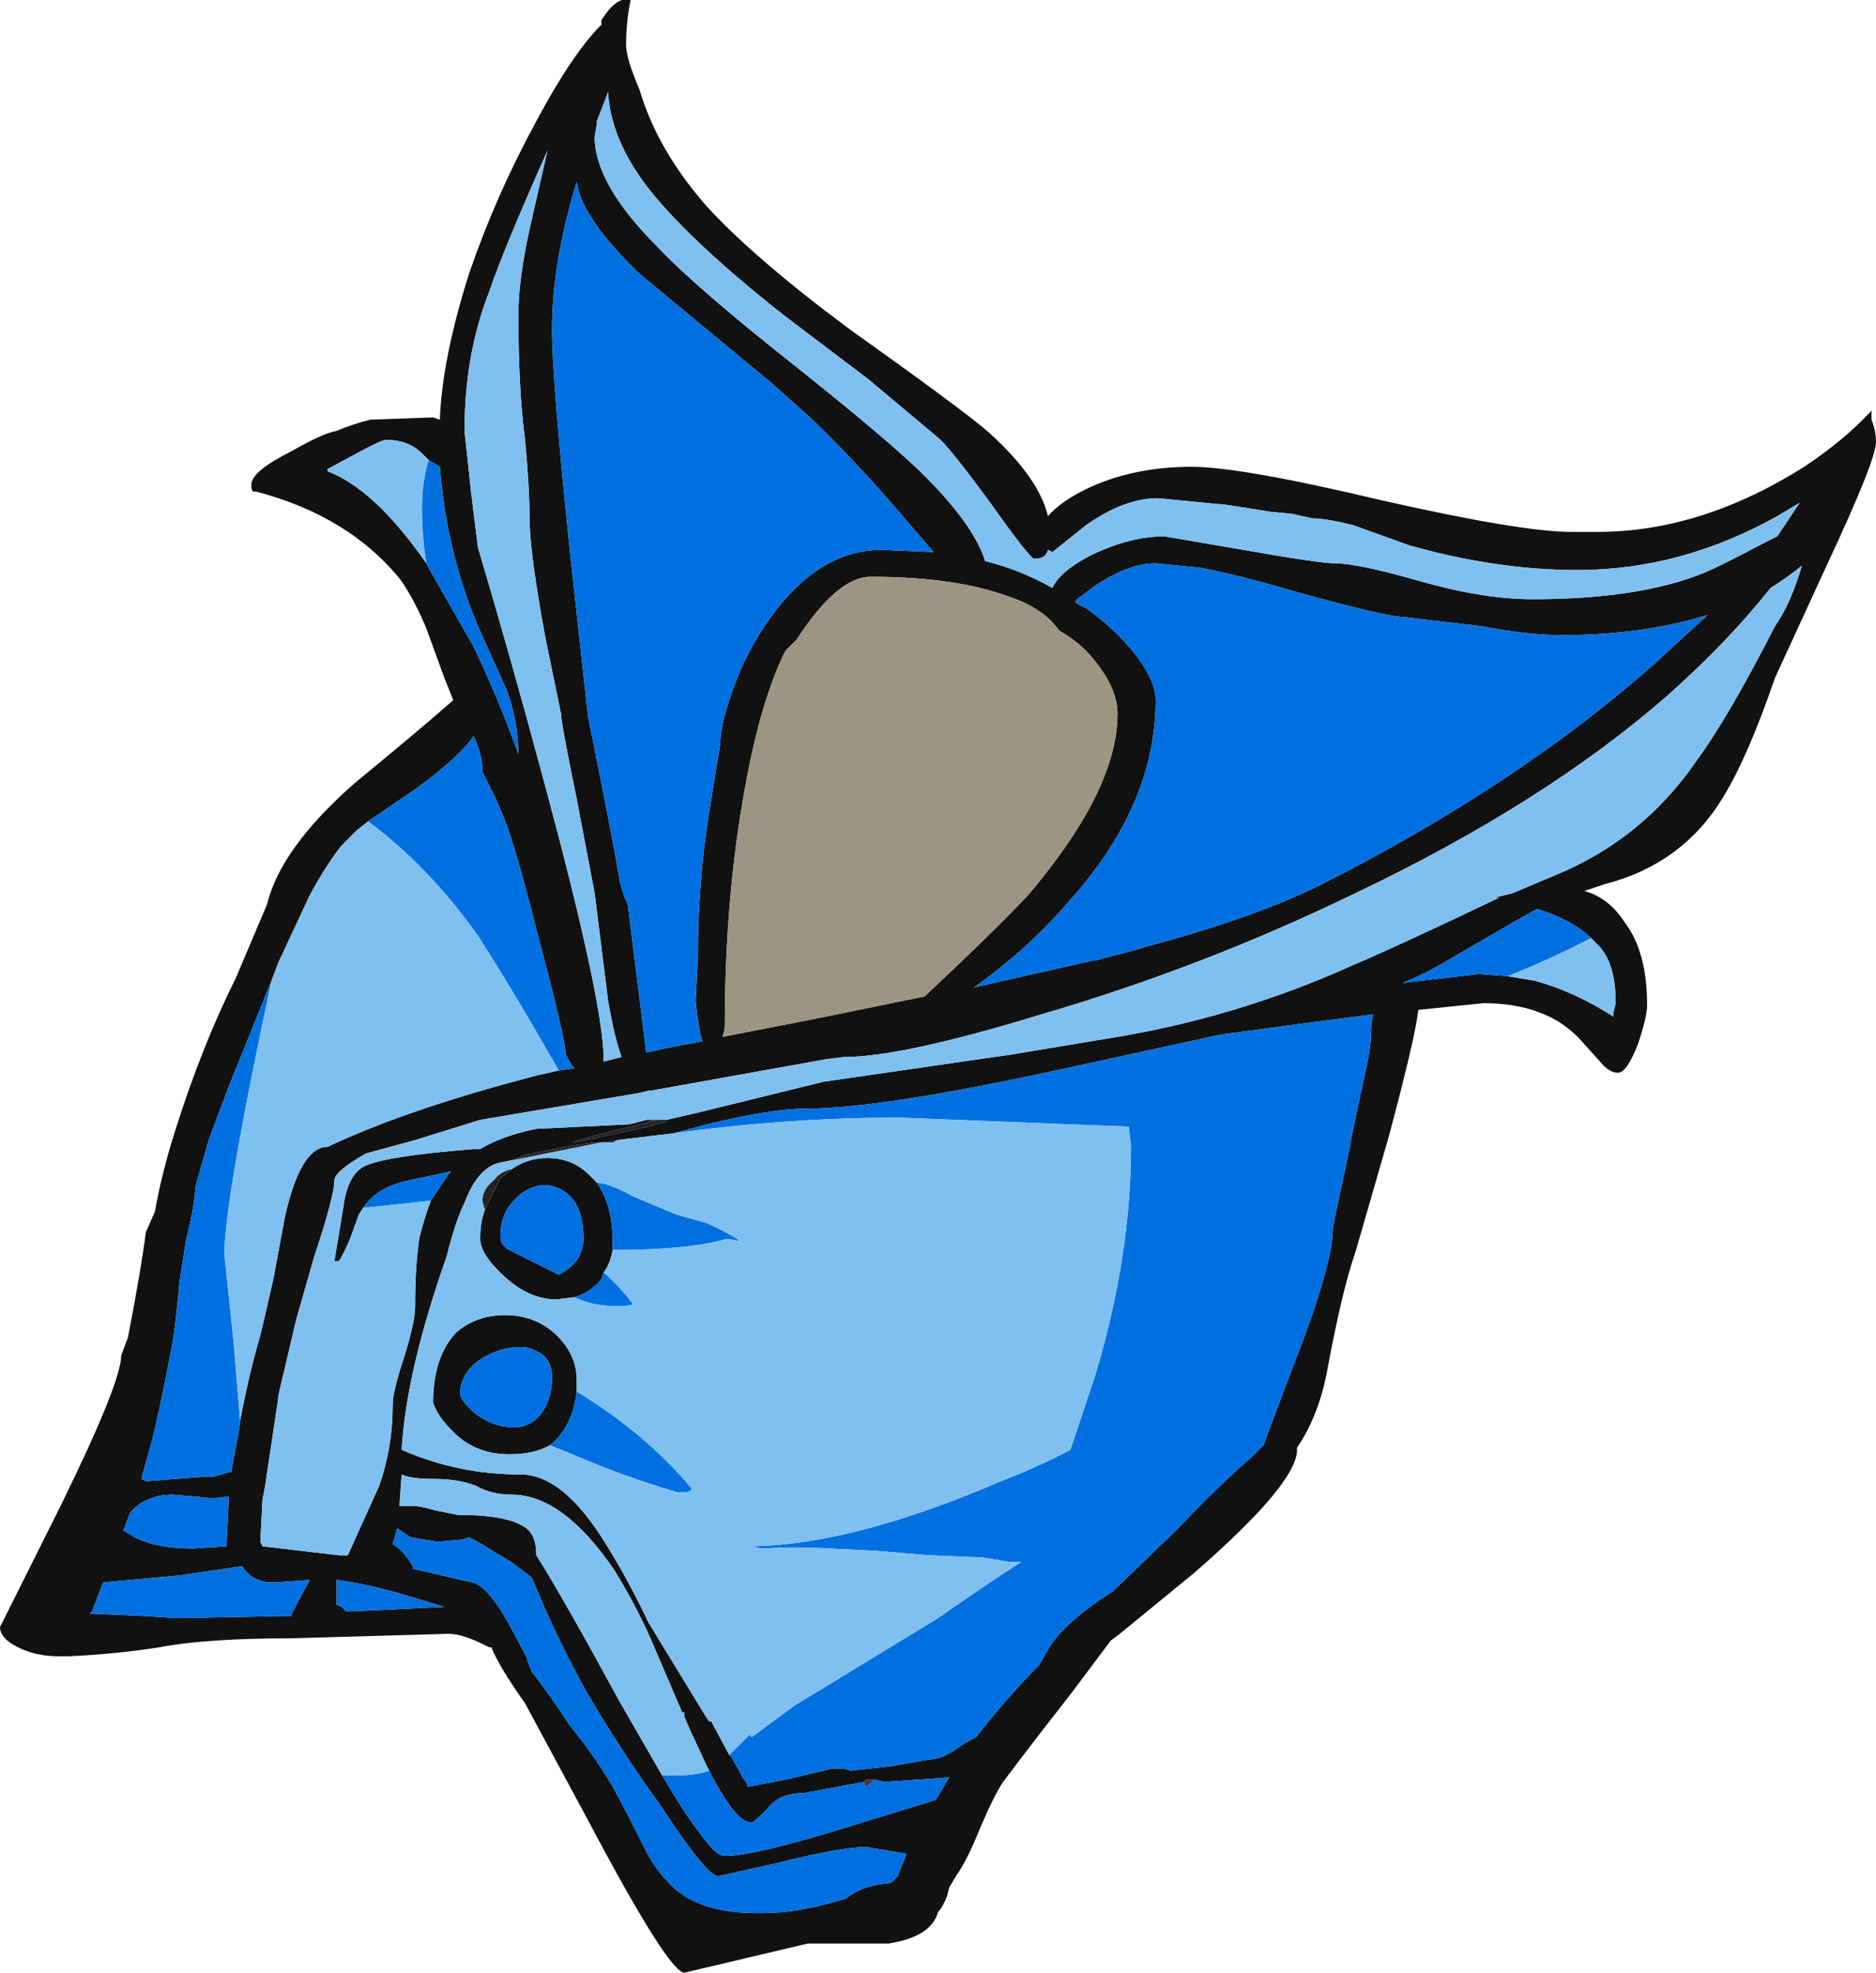 <?xml version="1.0" encoding="UTF-8" standalone="no"?>
<svg xmlns:ffdec="https://www.free-decompiler.com/flash" xmlns:xlink="http://www.w3.org/1999/xlink" ffdec:objectType="shape" height="43.95px" width="41.8px" xmlns="http://www.w3.org/2000/svg">
  <g transform="matrix(1.0, 0.0, 0.0, 1.0, 21.4, 25.35)">
    <path d="M20.4 -15.5 Q20.4 -15.1 19.3 -12.75 L18.15 -10.25 Q17.55 -8.5 17.0 -7.6 16.1 -6.1 14.35 -5.65 L13.9 -5.5 Q14.45 -5.35 14.8 -4.8 15.3 -4.15 15.3 -2.95 15.3 -2.7 15.1 -2.1 14.85 -1.45 14.65 -1.45 14.45 -1.45 14.25 -1.7 L13.8 -2.2 Q13.05 -3.0 11.65 -3.0 L10.2 -2.85 Q10.15 -2.3 9.55 -0.05 L8.8 2.55 Q8.5 3.4 8.15 5.3 7.95 6.25 7.5 6.9 L7.5 6.95 Q7.5 7.7 5.2 9.7 L3.55 11.05 3.35 11.2 2.45 12.4 Q1.55 13.55 0.95 14.35 0.75 14.65 0.45 15.35 0.15 16.1 -0.1 16.45 L-0.25 16.7 -0.3 16.9 Q-0.4 17.15 -0.5 17.25 -0.65 17.8 -1.6 17.95 L-3.4 17.95 -6.15 18.6 Q-6.5 18.6 -8.3 15.2 L-9.7 12.6 Q-10.3 11.75 -10.45 11.35 L-10.5 11.35 -10.6 11.3 Q-11.1 11.05 -11.4 11.05 L-14.9 11.15 Q-16.8 11.15 -17.85 11.35 -18.8 11.5 -19.85 11.55 L-20.1 11.55 Q-20.6 11.55 -21.0 11.35 -21.4 11.15 -21.4 10.9 L-20.05 8.2 Q-18.7 5.45 -18.7 4.85 L-18.55 4.45 Q-18.25 2.9 -18.15 2.1 L-17.95 1.65 Q-17.8 0.8 -17.5 -0.15 -16.9 -2.05 -16.15 -3.55 L-15.45 -5.2 Q-15.15 -6.45 -13.5 -7.9 -12.1 -9.05 -11.3 -9.75 L-11.5 -10.25 -11.9 -11.35 Q-12.15 -11.95 -12.45 -12.4 -13.6 -13.85 -15.7 -14.4 L-15.75 -14.4 Q-15.8 -14.4 -15.8 -14.55 -15.8 -14.85 -14.9 -15.3 -14.2 -15.7 -13.9 -15.75 -13.55 -15.9 -13.15 -16.0 L-11.75 -16.05 -11.6 -16.0 Q-11.55 -17.35 -10.95 -19.25 -10.35 -21.0 -9.45 -22.65 -8.65 -24.15 -8.0 -24.8 L-8.0 -24.9 Q-7.65 -25.45 -7.35 -25.35 -7.45 -24.85 -7.45 -24.35 -7.45 -24.05 -7.15 -23.35 -6.75 -22.0 -5.65 -20.75 -4.6 -19.6 -2.45 -18.0 0.15 -16.15 0.65 -15.7 1.75 -14.7 1.95 -13.85 2.25 -14.2 2.9 -14.5 3.9 -14.95 5.15 -14.95 6.25 -14.95 9.4 -14.2 12.5 -13.5 13.6 -13.5 L14.2 -13.5 Q16.5 -13.5 18.8 -14.95 19.7 -15.55 20.3 -16.2 L20.3 -16.0 Q20.4 -15.75 20.4 -15.5 M8.75 -13.65 Q8.15 -13.8 7.85 -13.8 L7.4 -13.9 6.9 -13.95 5.95 -14.1 4.4 -14.25 Q3.65 -14.25 2.8 -13.65 L2.05 -13.05 1.95 -13.1 Q1.9 -12.9 1.65 -12.9 1.55 -12.9 0.7 -14.1 -0.25 -15.4 -0.5 -15.6 L-2.05 -16.9 -3.9 -18.3 Q-6.0 -19.95 -6.95 -21.15 -7.8 -22.25 -7.85 -23.3 L-8.1 -22.65 -8.1 -22.6 -8.15 -22.3 Q-8.15 -21.25 -6.75 -19.85 -5.9 -18.95 -3.75 -17.25 -1.55 -15.5 -0.8 -14.75 0.3 -13.65 0.55 -12.85 1.35 -12.65 2.05 -12.25 2.2 -12.6 2.85 -12.95 3.75 -13.4 4.55 -13.4 L6.3 -13.1 Q8.0 -12.8 8.35 -12.8 8.85 -12.8 10.25 -12.4 11.65 -12.0 12.75 -12.0 15.15 -12.0 16.6 -12.6 16.95 -12.75 17.9 -13.25 L18.2 -13.4 18.7 -14.15 18.2 -13.85 Q16.05 -12.65 13.75 -12.65 11.95 -12.65 10.0 -13.2 L8.75 -13.65 M2.6 -11.9 L2.8 -11.8 Q3.5 -11.3 3.95 -10.7 4.35 -10.15 4.35 -9.75 4.35 -7.4 2.4 -5.25 1.5 -4.2 0.3 -3.35 L2.95 -3.95 3.0 -3.95 3.95 -4.2 4.1 -4.25 Q6.55 -4.9 8.05 -5.65 12.4 -7.85 15.45 -10.55 L16.65 -11.65 Q15.2 -11.2 13.4 -11.2 12.65 -11.2 11.6 -11.4 L9.9 -11.6 Q9.5 -11.6 7.35 -12.2 6.15 -12.55 5.35 -12.7 L4.35 -12.8 Q3.75 -12.8 3.0 -12.3 L2.6 -12.0 2.55 -11.95 2.6 -11.9 M2.2 -11.3 Q1.85 -11.8 1.1 -12.05 -0.1 -12.5 -2.0 -12.5 -2.7 -12.5 -3.55 -11.25 L-3.65 -11.1 -3.9 -10.85 Q-4.45 -9.75 -4.8 -7.8 -5.25 -5.35 -5.25 -2.5 -5.25 -2.4 -5.3 -2.25 L-3.25 -2.65 -0.8 -3.15 Q0.8 -4.65 1.5 -5.4 3.5 -7.75 3.5 -9.45 3.5 -10.1 2.8 -10.85 2.55 -11.1 2.2 -11.3 M-13.3 1.55 L-13.4 1.7 -13.6 2.25 Q-13.75 2.6 -13.85 2.75 L-13.95 2.75 -13.75 1.55 Q-13.65 0.75 -13.2 0.6 -12.7 0.4 -10.85 0.25 L-10.7 0.25 Q-10.2 -0.05 -9.45 -0.2 L-7.4 -0.3 Q-7.35 -0.3 -7.0 -0.4 L-6.55 -0.4 -5.9 -0.55 -3.05 -1.25 0.4 -1.75 1.1 -1.85 3.2 -2.2 Q6.1 -2.65 8.75 -3.85 9.35 -4.1 10.95 -4.85 L12.0 -5.35 11.9 -5.35 12.3 -5.45 13.25 -5.85 Q15.2 -6.65 16.4 -8.4 17.1 -9.35 18.15 -11.4 18.5 -11.9 18.75 -12.75 18.45 -12.5 18.05 -12.25 17.1 -11.05 15.75 -9.85 13.0 -7.45 8.8 -5.45 5.4 -3.8 1.8 -2.75 -1.3 -1.8 -2.6 -1.8 L-3.0 -1.75 -6.9 -1.05 -6.95 -1.05 -7.15 -1.0 -10.7 -0.4 -12.15 0.05 -13.25 0.35 Q-13.95 0.75 -13.95 0.95 -13.95 1.3 -14.4 2.65 L-14.8 4.05 -15.2 5.75 -15.2 5.8 -15.5 7.8 -15.55 8.05 -15.6 9.0 -15.55 9.1 -13.85 9.3 -13.65 9.3 -12.95 7.75 Q-12.65 6.9 -12.65 5.95 -12.65 5.65 -12.4 4.9 -12.15 4.1 -12.15 3.75 -12.15 2.8 -12.05 2.2 -11.95 1.8 -11.8 1.4 -11.6 1.1 -11.4 0.8 L-11.35 0.75 -12.3 0.95 Q-13.0 1.1 -13.3 1.55 M-6.4 -0.1 L-7.65 0.05 -7.75 0.1 -8.15 0.1 Q-8.3 0.1 -9.55 0.35 L-9.6 0.35 -10.0 0.5 -10.25 0.55 Q-10.75 0.65 -11.05 1.45 -11.25 1.85 -11.45 2.65 -12.35 5.2 -12.45 6.95 -11.2 7.5 -9.8 7.5 -8.85 7.5 -7.9 9.05 -7.4 9.85 -6.95 10.8 L-5.7 12.85 -5.6 13.0 -5.55 13.0 -5.5 13.1 -5.15 13.75 -5.1 13.8 -4.85 14.25 -4.75 14.4 -4.75 14.45 -4.7 14.45 -3.9 14.3 -2.85 14.05 -2.6 14.05 -2.45 14.1 -1.55 14.0 -0.7 13.85 Q-0.4 13.85 0.0 13.55 0.15 13.45 0.35 13.35 1.05 12.45 1.75 11.75 L1.95 11.4 Q2.3 10.8 3.4 10.1 L4.8 8.75 Q5.75 7.75 6.5 7.1 L6.75 6.85 7.35 5.25 Q8.3 2.85 8.3 2.0 8.3 1.95 8.55 0.8 L8.7 0.1 8.7 0.05 8.9 -0.9 9.05 -1.6 Q9.15 -2.05 9.15 -2.4 9.15 -2.6 9.2 -2.75 L7.65 -2.55 5.8 -2.3 2.35 -1.55 Q-1.75 -0.65 -3.45 -0.65 -4.2 -0.65 -5.65 -0.3 L-6.4 -0.1 M14.05 -4.45 Q13.65 -4.85 12.85 -5.1 L12.4 -4.85 10.85 -3.95 Q10.35 -3.65 9.85 -3.45 L11.55 -3.65 12.2 -3.6 12.8 -3.5 Q13.7 -3.25 14.55 -2.7 L14.55 -2.8 14.6 -3.0 Q14.6 -3.85 14.25 -4.25 L14.05 -4.45 M-10.9 -14.35 L-10.75 -13.15 Q-10.05 -10.8 -9.35 -8.2 -7.95 -3.05 -7.95 -1.75 L-7.95 -1.7 -7.55 -1.8 Q-7.7 -2.2 -7.85 -3.05 L-8.15 -5.45 -8.55 -7.55 Q-8.9 -9.25 -8.9 -9.45 L-9.25 -11.15 Q-9.6 -13.05 -9.6 -13.8 -9.6 -14.45 -9.7 -15.55 -9.85 -16.65 -9.85 -18.35 -9.85 -19.1 -9.6 -20.25 L-9.2 -22.0 Q-10.2 -19.75 -10.5 -18.85 -11.05 -17.45 -11.05 -15.75 L-10.9 -14.35 M-4.25 -16.85 L-7.15 -19.25 Q-8.45 -20.5 -8.55 -21.3 -9.1 -19.5 -9.1 -18.0 -9.1 -16.9 -8.7 -13.05 L-8.3 -9.4 -7.95 -7.65 Q-7.6 -5.85 -7.6 -5.75 L-7.5 -5.4 Q-7.4 -5.2 -7.4 -5.1 L-7.0 -1.9 -6.55 -2.0 -5.75 -2.15 Q-5.85 -2.5 -5.9 -3.05 L-5.85 -4.05 Q-5.85 -5.7 -5.6 -7.25 L-5.35 -8.8 Q-5.35 -9.2 -5.1 -9.9 -4.85 -10.65 -4.4 -11.35 -3.25 -13.1 -1.75 -13.1 L-0.6 -13.05 -1.2 -13.75 Q-2.35 -15.1 -3.35 -16.05 L-4.25 -16.85 M-11.85 -15.1 L-12.0 -15.25 Q-12.3 -15.55 -12.8 -15.55 -12.9 -15.55 -13.45 -15.25 L-14.1 -14.9 -14.1 -14.85 Q-13.05 -14.45 -11.9 -12.8 L-11.85 -12.7 -10.85 -10.95 Q-10.3 -9.8 -9.85 -8.55 -9.85 -9.25 -10.1 -9.95 L-10.75 -11.4 Q-11.45 -13.05 -11.6 -14.95 L-11.85 -15.1 M-13.2 -7.05 L-13.45 -6.85 -13.8 -6.5 Q-14.15 -6.05 -14.5 -5.4 L-15.2 -3.9 -15.35 -3.5 -16.3 -1.15 -16.75 0.05 -17.05 1.1 Q-17.05 1.45 -17.25 2.25 L-17.4 3.2 Q-17.5 4.35 -17.6 4.8 -17.8 5.85 -18.0 6.7 -18.1 7.05 -18.25 7.6 L-18.15 7.65 -16.85 7.55 -16.65 7.55 -16.3 7.45 -16.25 7.45 -16.1 6.65 -16.05 6.35 -16.05 6.3 Q-15.85 5.25 -15.6 4.4 -15.5 4.0 -15.3 3.1 L-15.05 1.75 Q-14.7 0.2 -14.1 0.2 -12.3 -0.65 -9.4 -1.4 L-8.95 -1.5 -8.6 -1.55 -8.65 -1.6 Q-8.8 -1.85 -8.8 -1.9 -8.8 -2.2 -9.45 -4.65 -9.8 -6.05 -10.1 -6.95 L-10.35 -7.55 -10.65 -8.15 Q-10.65 -8.55 -10.85 -8.95 -11.15 -8.5 -12.1 -7.8 L-13.2 -7.05 M-8.55 0.1 L-6.95 -0.25 -6.8 -0.3 -6.55 -0.35 -6.55 -0.4 -6.75 -0.4 -8.15 -0.05 -8.65 0.1 -8.55 0.1 M-7.75 2.5 Q-7.8 2.8 -7.95 3.0 L-8.0 3.15 Q-8.25 3.45 -8.6 3.55 L-9.0 3.6 Q-9.6 3.6 -10.15 3.1 -10.7 2.6 -10.7 2.25 -10.7 1.8 -10.55 1.5 L-10.25 0.9 -10.0 0.7 Q-9.65 0.45 -9.2 0.45 -8.6 0.45 -8.2 0.9 L-8.1 1.0 Q-7.75 1.5 -7.75 2.3 L-7.75 2.5 M-8.4 2.25 Q-8.4 1.6 -8.7 1.3 -8.95 1.05 -9.3 1.05 -9.7 1.1 -9.95 1.4 -10.25 1.7 -10.25 2.2 -10.25 2.4 -10.05 2.5 L-8.95 3.05 Q-8.65 2.9 -8.5 2.65 -8.4 2.45 -8.4 2.25 M-10.85 5.05 Q-11.15 5.35 -11.15 5.7 -11.15 5.85 -10.8 6.15 -10.4 6.45 -9.95 6.45 -9.5 6.45 -9.25 6.0 -9.1 5.7 -9.1 5.35 -9.1 4.9 -9.45 4.75 -9.7 4.6 -10.15 4.7 -10.55 4.8 -10.85 5.05 M-9.15 6.85 Q-9.5 7.05 -10.05 7.05 -10.85 7.05 -11.35 6.5 -11.65 6.2 -11.75 5.9 -11.75 4.9 -11.25 4.35 -10.8 3.95 -10.15 3.95 -9.5 3.95 -9.05 4.35 -8.55 4.8 -8.55 5.4 L-8.55 5.65 Q-8.6 6.1 -8.8 6.45 -8.95 6.7 -9.15 6.85 M-5.65 14.0 L-5.95 13.35 -6.0 13.25 -6.15 12.9 -6.15 12.8 -6.2 12.8 -6.8 11.4 Q-7.15 10.55 -7.7 9.65 -8.85 7.95 -10.0 7.95 -10.45 7.95 -10.8 7.75 -11.2 7.6 -11.7 7.6 -12.25 7.6 -12.45 7.5 L-12.5 8.2 -12.2 8.2 Q-12.05 8.2 -11.7 8.3 L-11.2 8.4 Q-10.15 8.4 -9.75 8.65 -9.45 8.8 -9.45 9.3 -8.85 10.25 -7.6 12.55 L-6.65 14.2 Q-6.15 15.05 -5.8 15.5 -5.45 16.0 -5.25 16.0 -4.6 16.0 -2.5 15.35 L-0.55 14.75 -0.25 14.25 -1.7 14.35 -1.9 14.3 -2.1 14.3 -2.15 14.35 -3.5 14.6 Q-4.05 14.6 -4.3 14.95 -4.6 15.25 -4.65 15.25 -4.8 15.25 -4.95 15.1 -5.25 14.8 -5.65 14.0 M-11.1 8.95 L-11.65 9.0 -12.25 8.9 -12.55 8.7 -12.65 9.05 Q-12.4 9.2 -12.2 9.55 L-12.2 9.6 -10.9 9.9 Q-10.55 9.95 -10.05 10.85 L-9.65 11.6 -9.65 11.65 -9.55 11.9 Q-9.15 12.4 -8.7 13.1 -8.2 13.7 -7.75 14.45 -7.45 15.0 -6.95 16.0 -6.5 16.75 -5.95 17.0 -5.25 17.35 -3.95 17.25 -3.4 17.2 -2.55 16.95 -2.2 16.65 -1.55 16.6 L-1.4 16.45 -1.2 15.95 -2.1 15.8 Q-2.65 15.8 -4.05 16.15 L-5.4 16.45 Q-5.65 16.45 -6.7 14.85 -7.5 13.75 -8.3 12.4 -9.0 11.15 -9.55 9.8 -10.05 9.4 -10.35 9.25 -10.65 9.05 -10.95 8.9 L-11.1 8.95 M-18.65 8.75 Q-18.55 8.8 -18.4 8.9 -17.9 9.15 -17.1 9.15 L-16.35 9.1 -16.35 9.0 -16.3 8.0 -16.4 8.0 Q-16.65 8.05 -16.95 8.0 L-17.55 7.95 Q-18.15 7.95 -18.5 8.35 L-18.65 8.75 M-19.1 9.9 L-19.35 10.55 -19.4 10.6 -18.25 10.65 -17.45 10.7 -14.9 10.65 -14.9 10.6 -14.5 9.85 -15.2 9.9 Q-15.75 9.95 -16.0 9.55 L-16.05 9.55 -17.4 9.75 -19.05 9.9 -19.1 9.9 M-13.7 10.55 L-13.55 10.55 -11.5 10.45 -12.0 10.3 Q-13.1 9.95 -13.9 9.85 L-13.9 10.4 Q-13.75 10.45 -13.7 10.55" fill="#111111" fill-rule="evenodd" stroke="none"/>
    <path d="M2.2 -11.3 Q2.55 -11.1 2.8 -10.85 3.5 -10.1 3.5 -9.45 3.5 -7.75 1.5 -5.4 0.8 -4.65 -0.8 -3.15 L-3.25 -2.65 -5.3 -2.25 Q-5.25 -2.4 -5.25 -2.5 -5.25 -5.35 -4.8 -7.8 -4.45 -9.75 -3.9 -10.85 L-3.65 -11.1 -3.55 -11.25 Q-2.7 -12.5 -2.0 -12.5 -0.1 -12.5 1.1 -12.05 1.85 -11.8 2.2 -11.3" fill="#9c9581" fill-rule="evenodd" stroke="none"/>
    <path d="M2.6 -12.0 L3.0 -12.3 Q3.75 -12.8 4.35 -12.8 L5.35 -12.7 Q6.15 -12.55 7.35 -12.2 9.5 -11.6 9.9 -11.6 L11.6 -11.4 Q12.65 -11.2 13.4 -11.2 15.2 -11.2 16.65 -11.65 L15.45 -10.55 Q12.4 -7.85 8.05 -5.65 6.55 -4.9 4.1 -4.25 L3.95 -4.2 3.0 -3.95 2.95 -3.95 0.3 -3.35 Q1.5 -4.2 2.4 -5.25 4.35 -7.4 4.35 -9.75 4.35 -10.15 3.95 -10.7 3.5 -11.3 2.8 -11.8 L2.6 -11.9 2.6 -12.0 M-11.8 1.4 L-13.2 1.55 -13.3 1.55 Q-13.0 1.1 -12.3 0.95 L-11.35 0.75 -11.4 0.8 Q-11.6 1.1 -11.8 1.4 M-5.15 13.75 L-4.7 13.3 -4.65 13.35 -3.7 12.65 -0.5 10.7 Q0.5 10.0 1.35 9.45 L1.1 9.45 0.5 9.35 -0.7 9.3 -1.9 9.2 -2.9 9.15 Q-3.85 9.1 -4.35 9.15 -4.55 9.15 -4.6 9.1 -2.35 9.05 0.9 7.65 1.8 7.3 2.45 6.95 L3.0 5.3 Q3.8 2.65 3.8 0.2 L3.75 -0.25 2.45 -0.3 -1.35 -0.45 Q-3.85 -0.45 -6.4 -0.1 L-5.65 -0.3 Q-4.2 -0.65 -3.45 -0.65 -1.75 -0.65 2.35 -1.55 L5.8 -2.3 7.65 -2.55 9.2 -2.75 Q9.15 -2.6 9.15 -2.4 9.15 -2.05 9.05 -1.6 L8.9 -0.9 8.7 0.05 8.6 0.0 8.7 0.1 8.55 0.8 Q8.3 1.95 8.3 2.0 8.3 2.85 7.35 5.25 L6.75 6.85 6.5 7.1 Q5.75 7.75 4.8 8.75 L3.4 10.1 Q2.3 10.8 1.95 11.4 L1.75 11.75 Q1.05 12.45 0.35 13.35 0.15 13.45 0.0 13.55 -0.4 13.85 -0.7 13.85 L-1.55 14.0 -2.45 14.1 -2.6 14.05 -2.85 14.05 -3.9 14.3 -4.7 14.45 -4.75 14.45 -4.75 14.4 -4.85 14.25 -5.1 13.8 -5.15 13.75 M12.2 -3.6 L11.55 -3.65 9.85 -3.45 Q10.35 -3.65 10.85 -3.95 L12.4 -4.85 12.85 -5.1 Q13.65 -4.85 14.05 -4.45 13.3 -4.05 12.2 -3.6 M-4.25 -16.85 L-3.35 -16.05 Q-2.35 -15.1 -1.2 -13.75 L-0.6 -13.05 -1.75 -13.1 Q-3.25 -13.1 -4.4 -11.35 -4.85 -10.65 -5.1 -9.9 -5.35 -9.2 -5.35 -8.8 L-5.6 -7.25 Q-5.85 -5.7 -5.85 -4.05 L-5.9 -3.05 Q-5.85 -2.5 -5.75 -2.15 L-6.55 -2.0 -7.0 -1.9 -7.4 -5.1 Q-7.4 -5.2 -7.5 -5.4 L-7.6 -5.75 Q-7.6 -5.85 -7.95 -7.65 L-8.3 -9.4 -8.7 -13.05 Q-9.1 -16.9 -9.1 -18.0 -9.1 -19.5 -8.55 -21.3 -8.45 -20.5 -7.15 -19.25 L-4.25 -16.85 M-11.9 -12.8 Q-12.0 -13.4 -12.0 -14.05 -12.0 -14.6 -11.85 -15.1 L-11.6 -14.95 Q-11.45 -13.05 -10.75 -11.4 L-10.1 -9.95 Q-9.85 -9.25 -9.85 -8.55 -10.3 -9.8 -10.85 -10.95 L-11.85 -12.7 -11.9 -12.8 M-13.2 -7.05 L-12.1 -7.8 Q-11.15 -8.5 -10.85 -8.95 -10.65 -8.55 -10.65 -8.15 L-10.35 -7.55 -10.1 -6.95 Q-9.8 -6.05 -9.45 -4.65 -8.8 -2.2 -8.8 -1.9 -8.8 -1.85 -8.65 -1.6 L-8.6 -1.55 -8.95 -1.5 -9.5 -2.45 Q-10.2 -3.65 -10.75 -4.5 -11.85 -6.05 -13.2 -7.05 M-16.05 6.3 L-16.05 6.35 -16.1 6.65 -16.25 7.45 -16.3 7.45 -16.65 7.55 -16.85 7.55 -18.15 7.65 -18.25 7.6 Q-18.1 7.05 -18.0 6.7 -17.8 5.85 -17.6 4.8 -17.5 4.35 -17.4 3.2 L-17.25 2.25 Q-17.05 1.45 -17.05 1.1 L-16.75 0.05 -16.3 -1.15 -15.35 -3.5 Q-16.4 1.4 -16.4 2.6 L-16.2 4.5 -16.05 6.3 M-8.1 1.0 Q-7.85 1.0 -7.3 1.3 L-6.35 1.7 -5.65 1.9 Q-5.2 2.1 -4.9 2.3 L-5.2 2.25 Q-6.05 2.5 -7.75 2.5 L-7.75 2.3 Q-7.75 1.5 -8.1 1.0 M-7.95 3.0 Q-7.6 3.3 -7.3 3.7 -7.35 3.75 -7.65 3.75 -8.2 3.75 -8.6 3.55 -8.25 3.45 -8.0 3.15 L-7.95 3.0 M-8.4 2.25 Q-8.4 2.45 -8.5 2.65 -8.65 2.9 -8.95 3.05 L-10.05 2.5 Q-10.25 2.4 -10.25 2.2 -10.25 1.7 -9.95 1.4 -9.7 1.1 -9.3 1.05 -8.95 1.05 -8.7 1.3 -8.4 1.6 -8.4 2.25 M-10.85 5.05 Q-10.55 4.8 -10.15 4.7 -9.7 4.6 -9.45 4.75 -9.1 4.9 -9.1 5.35 -9.1 5.7 -9.25 6.0 -9.5 6.45 -9.95 6.45 -10.4 6.45 -10.8 6.15 -11.15 5.85 -11.15 5.7 -11.15 5.35 -10.85 5.05 M-8.55 5.65 Q-7.0 6.6 -6.0 7.8 L-6.0 7.85 -6.1 7.9 -6.3 7.9 Q-7.5 7.55 -8.65 7.05 L-9.15 6.85 Q-8.95 6.7 -8.8 6.45 -8.6 6.1 -8.55 5.65 M-6.65 14.2 L-6.2 14.2 Q-5.9 14.2 -5.6 14.1 L-5.65 14.0 Q-5.25 14.8 -4.95 15.1 -4.8 15.25 -4.65 15.25 -4.6 15.25 -4.3 14.95 -4.05 14.6 -3.5 14.6 L-2.15 14.35 Q-2.15 14.4 -2.1 14.45 L-1.9 14.3 -1.7 14.35 -0.25 14.25 -0.55 14.75 -2.5 15.35 Q-4.6 16.0 -5.25 16.0 -5.45 16.0 -5.8 15.5 -6.15 15.05 -6.65 14.2 M-13.7 10.55 Q-13.75 10.45 -13.9 10.4 L-13.9 9.85 Q-13.1 9.95 -12.0 10.3 L-11.5 10.45 -13.55 10.55 -13.7 10.55 M-19.1 9.9 L-19.05 9.9 -17.4 9.75 -16.05 9.55 -16.0 9.55 Q-15.75 9.95 -15.2 9.9 L-14.5 9.85 -14.9 10.6 -14.9 10.65 -17.45 10.7 -18.25 10.65 -19.4 10.6 -19.35 10.55 -19.1 9.9 M-18.65 8.75 L-18.5 8.35 Q-18.15 7.95 -17.55 7.95 L-16.95 8.0 Q-16.65 8.05 -16.4 8.0 L-16.3 8.0 -16.35 9.0 -16.35 9.1 -17.1 9.15 Q-17.9 9.15 -18.4 8.9 -18.55 8.8 -18.65 8.75 M-11.1 8.95 L-10.95 8.9 Q-10.65 9.05 -10.35 9.25 -10.05 9.4 -9.55 9.8 -9.0 11.15 -8.3 12.4 -7.5 13.75 -6.7 14.85 -5.65 16.45 -5.4 16.45 L-4.05 16.15 Q-2.65 15.8 -2.1 15.8 L-1.2 15.95 -1.4 16.45 -1.55 16.6 Q-2.2 16.65 -2.55 16.95 -3.4 17.2 -3.95 17.25 -5.25 17.35 -5.95 17.0 -6.5 16.75 -6.95 16.0 -7.45 15.0 -7.75 14.45 -8.2 13.7 -8.7 13.1 -9.15 12.4 -9.55 11.9 L-9.65 11.65 -9.65 11.6 -10.05 10.85 Q-10.55 9.95 -10.9 9.9 L-12.2 9.6 -12.2 9.55 Q-12.4 9.2 -12.65 9.05 L-12.55 8.7 -12.25 8.9 -11.65 9.0 -11.1 8.95" fill="#0070e0" fill-rule="evenodd" stroke="none"/>
    <path d="M8.75 -13.65 L10.0 -13.2 Q11.95 -12.65 13.75 -12.65 16.05 -12.65 18.2 -13.85 L18.7 -14.15 18.2 -13.4 17.9 -13.25 Q16.95 -12.75 16.6 -12.6 15.15 -12.0 12.75 -12.0 11.65 -12.0 10.25 -12.4 8.85 -12.8 8.35 -12.8 8.0 -12.8 6.3 -13.1 L4.55 -13.4 Q3.75 -13.4 2.85 -12.95 2.2 -12.6 2.05 -12.25 1.35 -12.65 0.55 -12.85 0.3 -13.65 -0.8 -14.75 -1.55 -15.5 -3.75 -17.25 -5.9 -18.95 -6.75 -19.85 -8.15 -21.25 -8.15 -22.3 L-8.1 -22.6 -8.1 -22.65 -7.85 -23.3 Q-7.8 -22.25 -6.95 -21.15 -6.0 -19.95 -3.9 -18.3 L-2.05 -16.9 -0.5 -15.6 Q-0.25 -15.4 0.7 -14.1 1.55 -12.9 1.65 -12.9 1.9 -12.9 1.95 -13.1 L2.05 -13.05 2.8 -13.65 Q3.65 -14.25 4.4 -14.25 L5.95 -14.1 6.9 -13.95 7.4 -13.9 7.85 -13.8 Q8.15 -13.8 8.75 -13.65 M-11.8 1.4 Q-11.95 1.8 -12.05 2.2 -12.15 2.8 -12.15 3.75 -12.15 4.1 -12.4 4.9 -12.65 5.65 -12.65 5.95 -12.65 6.9 -12.95 7.75 L-13.65 9.3 -13.85 9.3 -15.55 9.1 -15.6 9.0 -15.55 8.05 -15.5 7.8 -15.2 5.8 -15.2 5.75 -14.8 4.05 -14.4 2.65 Q-13.95 1.3 -13.95 0.95 -13.95 0.75 -13.25 0.35 L-12.15 0.05 -10.7 -0.4 -7.15 -1.0 -6.95 -1.05 -6.9 -1.05 -3.0 -1.75 -2.6 -1.8 Q-1.3 -1.8 1.8 -2.75 5.4 -3.8 8.8 -5.45 13.0 -7.45 15.75 -9.85 17.1 -11.05 18.05 -12.25 18.45 -12.5 18.75 -12.75 18.5 -11.9 18.15 -11.4 17.1 -9.35 16.4 -8.4 15.2 -6.65 13.25 -5.85 L12.3 -5.45 11.9 -5.35 12.0 -5.35 10.95 -4.85 Q9.35 -4.1 8.75 -3.85 6.1 -2.65 3.2 -2.2 L1.1 -1.85 0.4 -1.75 -3.05 -1.25 -5.9 -0.55 -6.55 -0.4 -7.0 -0.4 Q-7.35 -0.3 -7.4 -0.3 L-9.45 -0.2 Q-10.2 -0.05 -10.7 0.25 L-10.85 0.25 Q-12.7 0.4 -13.2 0.6 -13.65 0.75 -13.75 1.55 L-13.95 2.75 -13.85 2.75 Q-13.75 2.6 -13.6 2.25 L-13.4 1.7 -13.3 1.55 -13.2 1.55 -11.8 1.4 M-6.4 -0.1 Q-3.85 -0.45 -1.35 -0.45 L2.45 -0.3 3.75 -0.25 3.8 0.2 Q3.8 2.65 3.0 5.3 L2.45 6.95 Q1.8 7.3 0.9 7.65 -2.35 9.05 -4.6 9.1 -4.55 9.15 -4.35 9.15 -3.85 9.1 -2.9 9.15 L-1.9 9.2 -0.7 9.3 0.5 9.35 1.1 9.45 1.35 9.45 Q0.5 10.0 -0.5 10.7 L-3.7 12.65 -4.65 13.35 -4.7 13.3 -5.15 13.75 -5.5 13.1 -5.55 13.0 -5.6 13.0 -5.7 12.85 -6.95 10.8 Q-7.4 9.85 -7.9 9.05 -8.85 7.5 -9.8 7.5 -11.2 7.5 -12.45 6.95 -12.35 5.2 -11.45 2.65 -11.25 1.85 -11.05 1.45 -10.75 0.65 -10.25 0.55 L-10.0 0.5 -8.0 0.1 -7.65 0.05 -6.4 -0.1 M12.2 -3.6 Q13.3 -4.05 14.05 -4.45 L14.25 -4.25 Q14.6 -3.85 14.6 -3.0 L14.55 -2.8 14.55 -2.7 Q13.7 -3.25 12.8 -3.5 L12.2 -3.6 M-10.9 -14.35 L-11.05 -15.75 Q-11.05 -17.45 -10.5 -18.85 -10.2 -19.75 -9.2 -22.0 L-9.6 -20.25 Q-9.85 -19.1 -9.85 -18.35 -9.85 -16.65 -9.7 -15.55 -9.6 -14.45 -9.6 -13.8 -9.6 -13.05 -9.25 -11.15 L-8.9 -9.45 Q-8.9 -9.25 -8.55 -7.55 L-8.15 -5.45 -7.85 -3.05 Q-7.7 -2.2 -7.55 -1.8 L-7.95 -1.7 -7.95 -1.75 Q-7.95 -3.05 -9.35 -8.2 -10.05 -10.8 -10.75 -13.15 L-10.9 -14.35 M-11.9 -12.8 Q-13.05 -14.45 -14.1 -14.85 L-14.1 -14.9 -13.45 -15.25 Q-12.9 -15.55 -12.8 -15.55 -12.3 -15.55 -12.0 -15.25 L-11.85 -15.1 Q-12.0 -14.6 -12.0 -14.05 -12.0 -13.4 -11.9 -12.8 M-15.35 -3.5 L-15.2 -3.9 -14.5 -5.4 Q-14.15 -6.05 -13.8 -6.5 L-13.45 -6.85 -13.2 -7.05 Q-11.85 -6.05 -10.75 -4.5 -10.2 -3.65 -9.5 -2.45 L-8.95 -1.5 -9.4 -1.4 Q-12.3 -0.65 -14.1 0.2 -14.7 0.2 -15.05 1.75 L-15.3 3.1 Q-15.5 4.0 -15.6 4.4 -15.85 5.25 -16.05 6.3 L-16.2 4.5 -16.4 2.6 Q-16.4 1.4 -15.35 -3.5 M-7.75 2.5 Q-6.05 2.5 -5.2 2.25 L-4.9 2.3 Q-5.2 2.1 -5.65 1.9 L-6.35 1.7 -7.3 1.3 Q-7.85 1.0 -8.1 1.0 L-8.2 0.9 Q-8.6 0.45 -9.2 0.45 -9.65 0.45 -10.0 0.7 -10.25 0.75 -10.4 0.95 -10.65 1.15 -10.65 1.4 L-10.6 1.6 -10.55 1.5 Q-10.7 1.8 -10.7 2.25 -10.7 2.6 -10.15 3.1 -9.6 3.6 -9.0 3.6 L-8.6 3.55 Q-8.2 3.75 -7.65 3.75 -7.35 3.75 -7.3 3.7 -7.6 3.3 -7.95 3.0 -7.8 2.8 -7.75 2.5 M-8.55 5.65 L-8.55 5.4 Q-8.55 4.8 -9.05 4.35 -9.5 3.95 -10.15 3.95 -10.8 3.95 -11.25 4.35 -11.75 4.9 -11.75 5.9 -11.65 6.2 -11.35 6.5 -10.85 7.05 -10.05 7.05 -9.5 7.05 -9.15 6.85 L-8.65 7.05 Q-7.5 7.55 -6.3 7.9 L-6.1 7.9 -6.0 7.85 -6.0 7.8 Q-7.0 6.6 -8.55 5.65 M-6.65 14.2 L-7.6 12.55 Q-8.85 10.25 -9.45 9.3 -9.45 8.8 -9.75 8.65 -10.15 8.4 -11.2 8.4 L-11.7 8.3 Q-12.05 8.2 -12.2 8.2 L-12.5 8.2 -12.45 7.5 Q-12.25 7.6 -11.7 7.6 -11.2 7.6 -10.8 7.75 -10.45 7.95 -10.0 7.95 -8.85 7.95 -7.7 9.65 -7.15 10.55 -6.8 11.4 L-6.2 12.8 -6.15 12.8 -6.15 12.9 -6.0 13.25 -5.95 13.35 -5.65 14.0 -5.6 14.1 Q-5.9 14.2 -6.2 14.2 L-6.65 14.2" fill="#80c0f0" fill-rule="evenodd" stroke="none"/>
    <path d="M2.6 -12.0 L2.6 -11.9 2.55 -11.95 2.6 -12.0 M8.7 0.1 L8.6 0.0 8.7 0.05 8.7 0.1 M-2.15 14.35 L-2.1 14.3 -1.9 14.3 -2.1 14.45 Q-2.15 14.4 -2.15 14.35" fill="#3d3940" fill-rule="evenodd" stroke="none"/>
    <path d="M-7.65 0.05 L-8.0 0.1 -10.0 0.5 -9.6 0.35 -9.55 0.35 Q-8.3 0.1 -8.15 0.1 L-7.75 0.1 -7.65 0.05 M-8.65 0.1 L-8.15 -0.05 -6.75 -0.4 -6.55 -0.4 -6.55 -0.35 -6.8 -0.3 -6.95 -0.25 -8.55 0.1 -8.65 0.1 M-10.55 1.5 L-10.6 1.6 -10.65 1.4 Q-10.65 1.15 -10.4 0.95 -10.25 0.75 -10.0 0.7 L-10.25 0.9 -10.55 1.5" fill="#242226" fill-rule="evenodd" stroke="none"/>
  </g>
</svg>

